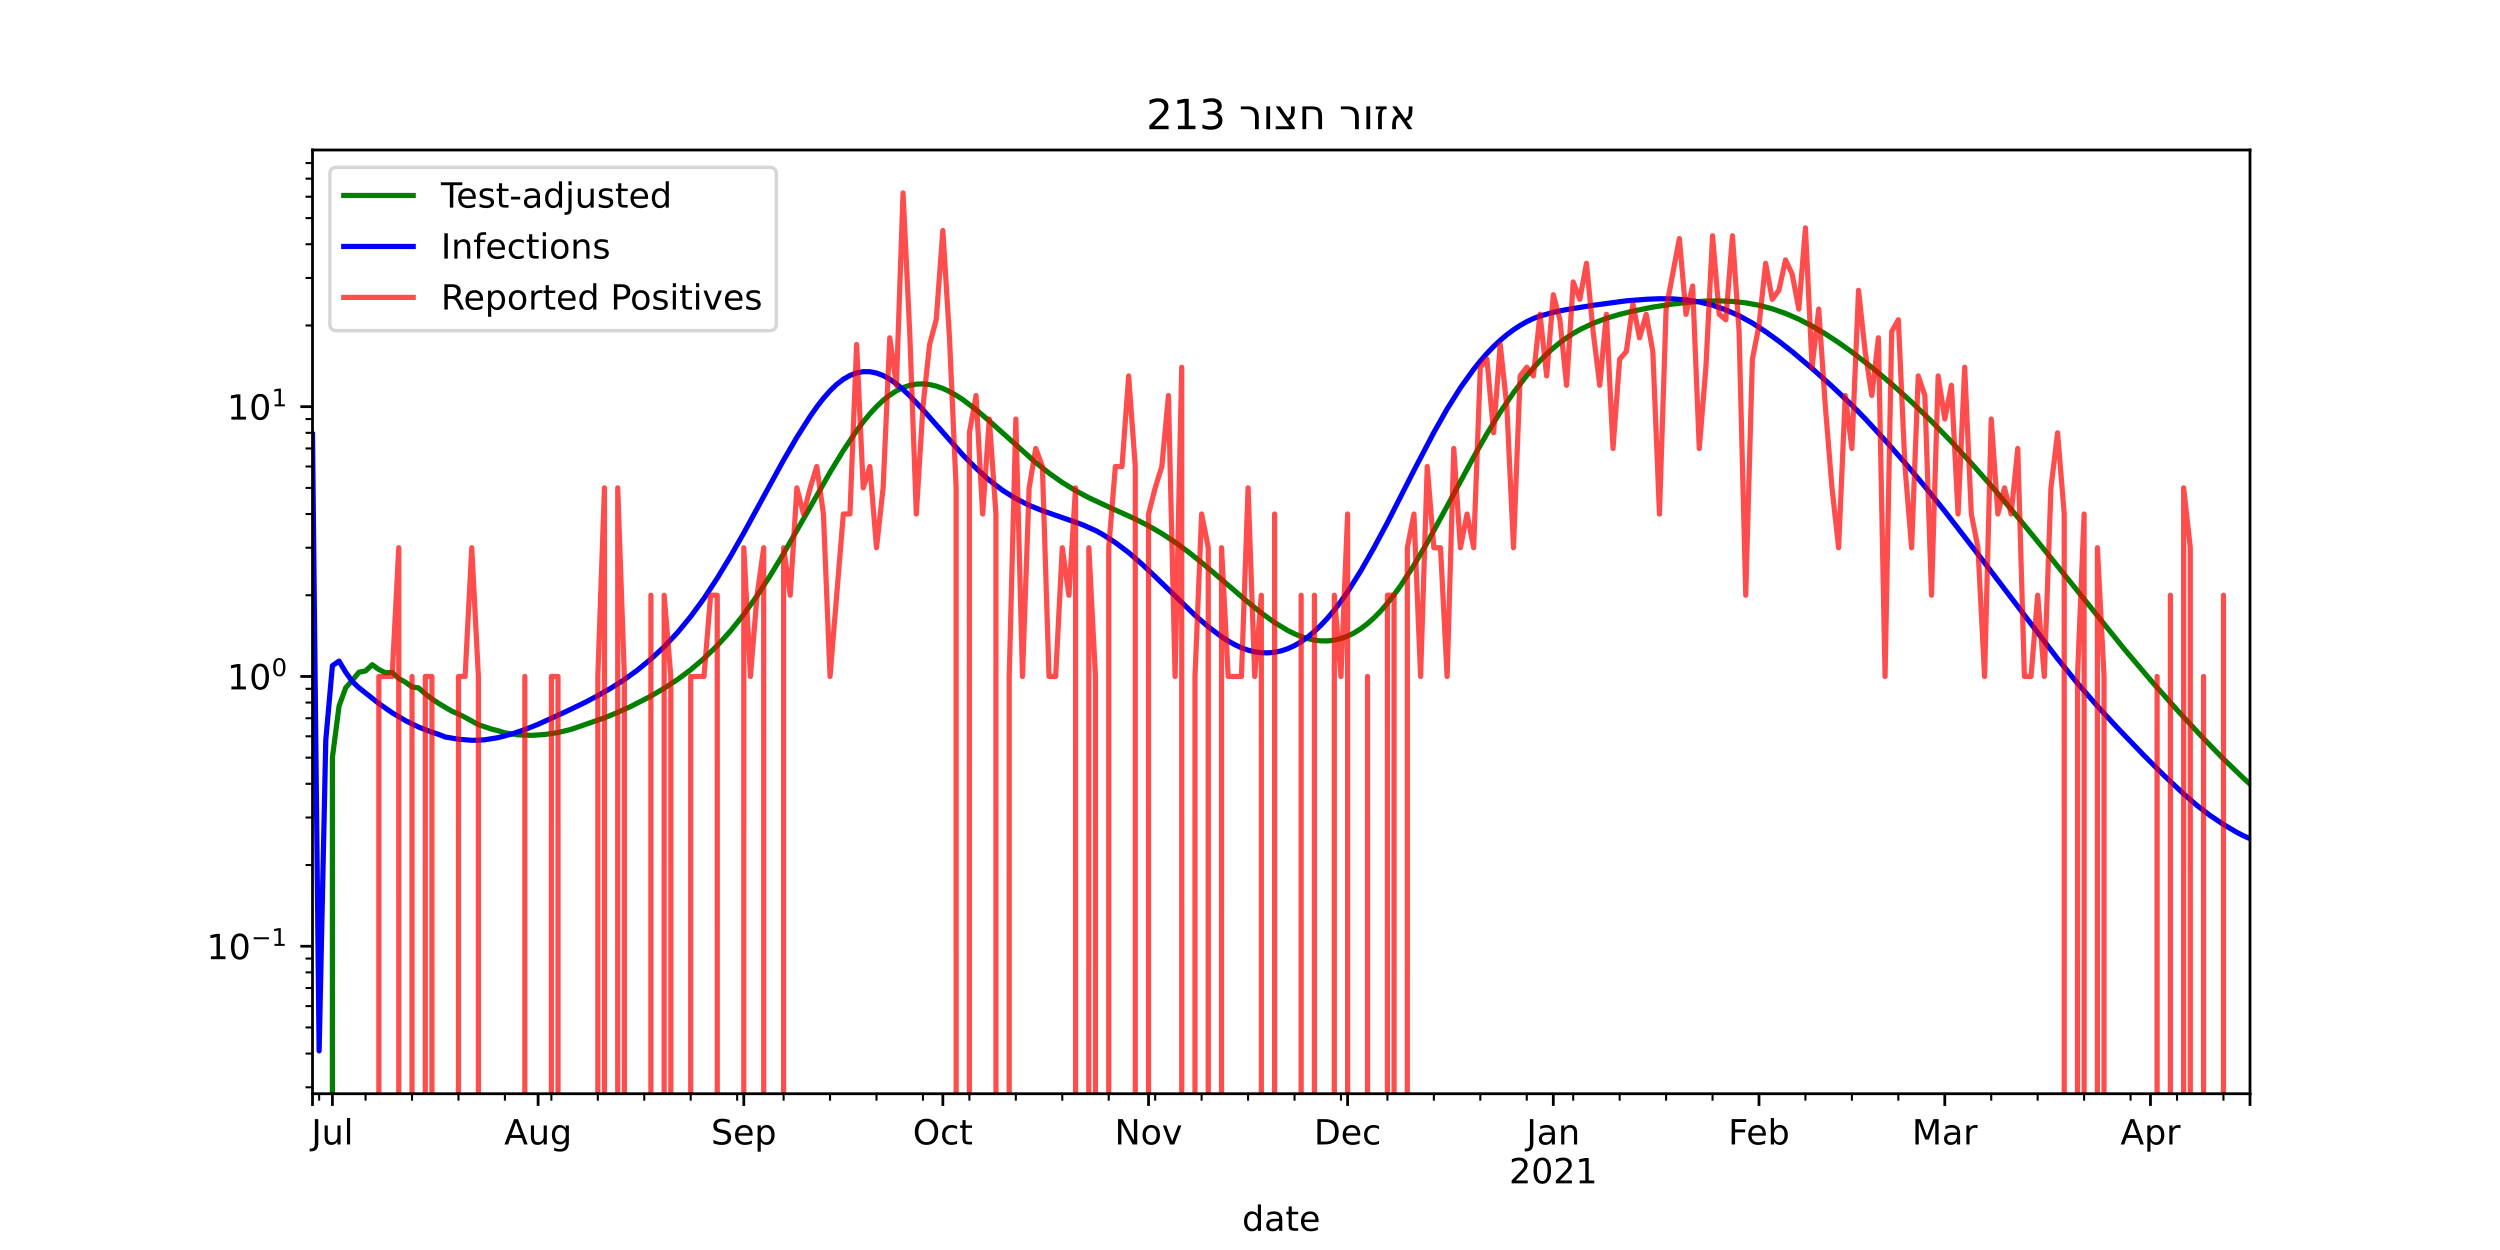 <?xml version="1.0" encoding="utf-8" standalone="no"?>
<!DOCTYPE svg PUBLIC "-//W3C//DTD SVG 1.1//EN"
  "http://www.w3.org/Graphics/SVG/1.1/DTD/svg11.dtd">
<!-- Created with matplotlib (https://matplotlib.org/) -->
<svg height="360pt" version="1.1" viewBox="0 0 720 360" width="720pt" xmlns="http://www.w3.org/2000/svg" xmlns:xlink="http://www.w3.org/1999/xlink">
 <defs>
  <style type="text/css">*{stroke-linecap:butt;stroke-linejoin:round;}</style>
 </defs>
 <g id="figure_1">
  <g id="patch_1">
   <path d="M 0 360 
L 720 360 
L 720 0 
L 0 0 
z
" style="fill:#ffffff;"/>
  </g>
  <g id="axes_1">
   <g id="patch_2">
    <path d="M 90 315 
L 648 315 
L 648 43.2 
L 90 43.2 
z
" style="fill:#ffffff;"/>
   </g>
   <g id="matplotlib.axis_1">
    <g id="xtick_1">
     <g id="line2d_1">
      <defs>
       <path d="M 0 0 
L 0 3.5 
" id="m24e25443e1" style="stroke:#000000;stroke-width:0.8;"/>
      </defs>
      <g>
       <use style="stroke:#000000;stroke-width:0.8;" x="90" xlink:href="#m24e25443e1" y="315"/>
      </g>
     </g>
    </g>
    <g id="xtick_2">
     <g id="line2d_2">
      <g>
       <use style="stroke:#000000;stroke-width:0.8;" x="95.733" xlink:href="#m24e25443e1" y="315"/>
      </g>
     </g>
     <g id="text_1">
      <!-- Jul -->
      <g transform="translate(89.7 329.598)scale(0.1 -0.1)">
       <defs>
        <path d="M 9.812 72.906 
L 19.672 72.906 
L 19.672 5.078 
Q 19.672 -8.109 14.672 -14.062 
Q 9.672 -20.016 -1.422 -20.016 
L -5.172 -20.016 
L -5.172 -11.719 
L -2.094 -11.719 
Q 4.438 -11.719 7.125 -8.047 
Q 9.812 -4.391 9.812 5.078 
z
" id="DejaVuSans-74"/>
        <path d="M 8.5 21.578 
L 8.5 54.688 
L 17.484 54.688 
L 17.484 21.922 
Q 17.484 14.156 20.5 10.266 
Q 23.531 6.391 29.594 6.391 
Q 36.859 6.391 41.078 11.031 
Q 45.312 15.672 45.312 23.688 
L 45.312 54.688 
L 54.297 54.688 
L 54.297 0 
L 45.312 0 
L 45.312 8.406 
Q 42.047 3.422 37.719 1 
Q 33.406 -1.422 27.688 -1.422 
Q 18.266 -1.422 13.375 4.438 
Q 8.5 10.297 8.5 21.578 
z
M 31.109 56 
z
" id="DejaVuSans-117"/>
        <path d="M 9.422 75.984 
L 18.406 75.984 
L 18.406 0 
L 9.422 0 
z
" id="DejaVuSans-108"/>
       </defs>
       <use xlink:href="#DejaVuSans-74"/>
       <use x="29.492" xlink:href="#DejaVuSans-117"/>
       <use x="92.871" xlink:href="#DejaVuSans-108"/>
      </g>
     </g>
    </g>
    <g id="xtick_3">
     <g id="line2d_3">
      <g>
       <use style="stroke:#000000;stroke-width:0.8;" x="154.973" xlink:href="#m24e25443e1" y="315"/>
      </g>
     </g>
     <g id="text_2">
      <!-- Aug -->
      <g transform="translate(145.209 329.598)scale(0.1 -0.1)">
       <defs>
        <path d="M 34.188 63.188 
L 20.797 26.906 
L 47.609 26.906 
z
M 28.609 72.906 
L 39.797 72.906 
L 67.578 0 
L 57.328 0 
L 50.688 18.703 
L 17.828 18.703 
L 11.188 0 
L 0.781 0 
z
" id="DejaVuSans-65"/>
        <path d="M 45.406 27.984 
Q 45.406 37.75 41.375 43.109 
Q 37.359 48.484 30.078 48.484 
Q 22.859 48.484 18.828 43.109 
Q 14.797 37.75 14.797 27.984 
Q 14.797 18.266 18.828 12.891 
Q 22.859 7.516 30.078 7.516 
Q 37.359 7.516 41.375 12.891 
Q 45.406 18.266 45.406 27.984 
z
M 54.391 6.781 
Q 54.391 -7.172 48.188 -13.984 
Q 42 -20.797 29.203 -20.797 
Q 24.469 -20.797 20.266 -20.094 
Q 16.062 -19.391 12.109 -17.922 
L 12.109 -9.188 
Q 16.062 -11.328 19.922 -12.344 
Q 23.781 -13.375 27.781 -13.375 
Q 36.625 -13.375 41.016 -8.766 
Q 45.406 -4.156 45.406 5.172 
L 45.406 9.625 
Q 42.625 4.781 38.281 2.391 
Q 33.938 0 27.875 0 
Q 17.828 0 11.672 7.656 
Q 5.516 15.328 5.516 27.984 
Q 5.516 40.672 11.672 48.328 
Q 17.828 56 27.875 56 
Q 33.938 56 38.281 53.609 
Q 42.625 51.219 45.406 46.391 
L 45.406 54.688 
L 54.391 54.688 
z
" id="DejaVuSans-103"/>
       </defs>
       <use xlink:href="#DejaVuSans-65"/>
       <use x="68.408" xlink:href="#DejaVuSans-117"/>
       <use x="131.787" xlink:href="#DejaVuSans-103"/>
      </g>
     </g>
    </g>
    <g id="xtick_4">
     <g id="line2d_4">
      <g>
       <use style="stroke:#000000;stroke-width:0.8;" x="214.212" xlink:href="#m24e25443e1" y="315"/>
      </g>
     </g>
     <g id="text_3">
      <!-- Sep -->
      <g transform="translate(204.787 329.598)scale(0.1 -0.1)">
       <defs>
        <path d="M 53.516 70.516 
L 53.516 60.891 
Q 47.906 63.578 42.922 64.891 
Q 37.938 66.219 33.297 66.219 
Q 25.25 66.219 20.875 63.094 
Q 16.5 59.969 16.5 54.203 
Q 16.5 49.359 19.406 46.891 
Q 22.312 44.438 30.422 42.922 
L 36.375 41.703 
Q 47.406 39.594 52.656 34.297 
Q 57.906 29 57.906 20.125 
Q 57.906 9.516 50.797 4.047 
Q 43.703 -1.422 29.984 -1.422 
Q 24.812 -1.422 18.969 -0.25 
Q 13.141 0.922 6.891 3.219 
L 6.891 13.375 
Q 12.891 10.016 18.656 8.297 
Q 24.422 6.594 29.984 6.594 
Q 38.422 6.594 43.016 9.906 
Q 47.609 13.234 47.609 19.391 
Q 47.609 24.75 44.312 27.781 
Q 41.016 30.812 33.5 32.328 
L 27.484 33.5 
Q 16.453 35.688 11.516 40.375 
Q 6.594 45.062 6.594 53.422 
Q 6.594 63.094 13.406 68.656 
Q 20.219 74.219 32.172 74.219 
Q 37.312 74.219 42.625 73.281 
Q 47.953 72.359 53.516 70.516 
z
" id="DejaVuSans-83"/>
        <path d="M 56.203 29.594 
L 56.203 25.203 
L 14.891 25.203 
Q 15.484 15.922 20.484 11.062 
Q 25.484 6.203 34.422 6.203 
Q 39.594 6.203 44.453 7.469 
Q 49.312 8.734 54.109 11.281 
L 54.109 2.781 
Q 49.266 0.734 44.188 -0.344 
Q 39.109 -1.422 33.891 -1.422 
Q 20.797 -1.422 13.156 6.188 
Q 5.516 13.812 5.516 26.812 
Q 5.516 40.234 12.766 48.109 
Q 20.016 56 32.328 56 
Q 43.359 56 49.781 48.891 
Q 56.203 41.797 56.203 29.594 
z
M 47.219 32.234 
Q 47.125 39.594 43.094 43.984 
Q 39.062 48.391 32.422 48.391 
Q 24.906 48.391 20.391 44.141 
Q 15.875 39.891 15.188 32.172 
z
" id="DejaVuSans-101"/>
        <path d="M 18.109 8.203 
L 18.109 -20.797 
L 9.078 -20.797 
L 9.078 54.688 
L 18.109 54.688 
L 18.109 46.391 
Q 20.953 51.266 25.266 53.625 
Q 29.594 56 35.594 56 
Q 45.562 56 51.781 48.094 
Q 58.016 40.188 58.016 27.297 
Q 58.016 14.406 51.781 6.484 
Q 45.562 -1.422 35.594 -1.422 
Q 29.594 -1.422 25.266 0.953 
Q 20.953 3.328 18.109 8.203 
z
M 48.688 27.297 
Q 48.688 37.203 44.609 42.844 
Q 40.531 48.484 33.406 48.484 
Q 26.266 48.484 22.188 42.844 
Q 18.109 37.203 18.109 27.297 
Q 18.109 17.391 22.188 11.75 
Q 26.266 6.109 33.406 6.109 
Q 40.531 6.109 44.609 11.75 
Q 48.688 17.391 48.688 27.297 
z
" id="DejaVuSans-112"/>
       </defs>
       <use xlink:href="#DejaVuSans-83"/>
       <use x="63.477" xlink:href="#DejaVuSans-101"/>
       <use x="125" xlink:href="#DejaVuSans-112"/>
      </g>
     </g>
    </g>
    <g id="xtick_5">
     <g id="line2d_5">
      <g>
       <use style="stroke:#000000;stroke-width:0.8;" x="271.541" xlink:href="#m24e25443e1" y="315"/>
      </g>
     </g>
     <g id="text_4">
      <!-- Oct -->
      <g transform="translate(262.896 329.598)scale(0.1 -0.1)">
       <defs>
        <path d="M 39.406 66.219 
Q 28.656 66.219 22.328 58.203 
Q 16.016 50.203 16.016 36.375 
Q 16.016 22.609 22.328 14.594 
Q 28.656 6.594 39.406 6.594 
Q 50.141 6.594 56.422 14.594 
Q 62.703 22.609 62.703 36.375 
Q 62.703 50.203 56.422 58.203 
Q 50.141 66.219 39.406 66.219 
z
M 39.406 74.219 
Q 54.734 74.219 63.906 63.938 
Q 73.094 53.656 73.094 36.375 
Q 73.094 19.141 63.906 8.859 
Q 54.734 -1.422 39.406 -1.422 
Q 24.031 -1.422 14.812 8.828 
Q 5.609 19.094 5.609 36.375 
Q 5.609 53.656 14.812 63.938 
Q 24.031 74.219 39.406 74.219 
z
" id="DejaVuSans-79"/>
        <path d="M 48.781 52.594 
L 48.781 44.188 
Q 44.969 46.297 41.141 47.344 
Q 37.312 48.391 33.406 48.391 
Q 24.656 48.391 19.812 42.844 
Q 14.984 37.312 14.984 27.297 
Q 14.984 17.281 19.812 11.734 
Q 24.656 6.203 33.406 6.203 
Q 37.312 6.203 41.141 7.25 
Q 44.969 8.297 48.781 10.406 
L 48.781 2.094 
Q 45.016 0.344 40.984 -0.531 
Q 36.969 -1.422 32.422 -1.422 
Q 20.062 -1.422 12.781 6.344 
Q 5.516 14.109 5.516 27.297 
Q 5.516 40.672 12.859 48.328 
Q 20.219 56 33.016 56 
Q 37.156 56 41.109 55.141 
Q 45.062 54.297 48.781 52.594 
z
" id="DejaVuSans-99"/>
        <path d="M 18.312 70.219 
L 18.312 54.688 
L 36.812 54.688 
L 36.812 47.703 
L 18.312 47.703 
L 18.312 18.016 
Q 18.312 11.328 20.141 9.422 
Q 21.969 7.516 27.594 7.516 
L 36.812 7.516 
L 36.812 0 
L 27.594 0 
Q 17.188 0 13.234 3.875 
Q 9.281 7.766 9.281 18.016 
L 9.281 47.703 
L 2.688 47.703 
L 2.688 54.688 
L 9.281 54.688 
L 9.281 70.219 
z
" id="DejaVuSans-116"/>
       </defs>
       <use xlink:href="#DejaVuSans-79"/>
       <use x="78.711" xlink:href="#DejaVuSans-99"/>
       <use x="133.691" xlink:href="#DejaVuSans-116"/>
      </g>
     </g>
    </g>
    <g id="xtick_6">
     <g id="line2d_6">
      <g>
       <use style="stroke:#000000;stroke-width:0.8;" x="330.781" xlink:href="#m24e25443e1" y="315"/>
      </g>
     </g>
     <g id="text_5">
      <!-- Nov -->
      <g transform="translate(321.021 329.598)scale(0.1 -0.1)">
       <defs>
        <path d="M 9.812 72.906 
L 23.094 72.906 
L 55.422 11.922 
L 55.422 72.906 
L 64.984 72.906 
L 64.984 0 
L 51.703 0 
L 19.391 60.984 
L 19.391 0 
L 9.812 0 
z
" id="DejaVuSans-78"/>
        <path d="M 30.609 48.391 
Q 23.391 48.391 19.188 42.75 
Q 14.984 37.109 14.984 27.297 
Q 14.984 17.484 19.156 11.844 
Q 23.344 6.203 30.609 6.203 
Q 37.797 6.203 41.984 11.859 
Q 46.188 17.531 46.188 27.297 
Q 46.188 37.016 41.984 42.703 
Q 37.797 48.391 30.609 48.391 
z
M 30.609 56 
Q 42.328 56 49.016 48.375 
Q 55.719 40.766 55.719 27.297 
Q 55.719 13.875 49.016 6.219 
Q 42.328 -1.422 30.609 -1.422 
Q 18.844 -1.422 12.172 6.219 
Q 5.516 13.875 5.516 27.297 
Q 5.516 40.766 12.172 48.375 
Q 18.844 56 30.609 56 
z
" id="DejaVuSans-111"/>
        <path d="M 2.984 54.688 
L 12.5 54.688 
L 29.594 8.797 
L 46.688 54.688 
L 56.203 54.688 
L 35.688 0 
L 23.484 0 
z
" id="DejaVuSans-118"/>
       </defs>
       <use xlink:href="#DejaVuSans-78"/>
       <use x="74.805" xlink:href="#DejaVuSans-111"/>
       <use x="135.986" xlink:href="#DejaVuSans-118"/>
      </g>
     </g>
    </g>
    <g id="xtick_7">
     <g id="line2d_7">
      <g>
       <use style="stroke:#000000;stroke-width:0.8;" x="388.11" xlink:href="#m24e25443e1" y="315"/>
      </g>
     </g>
     <g id="text_6">
      <!-- Dec -->
      <g transform="translate(378.434 329.598)scale(0.1 -0.1)">
       <defs>
        <path d="M 19.672 64.797 
L 19.672 8.109 
L 31.594 8.109 
Q 46.688 8.109 53.688 14.938 
Q 60.688 21.781 60.688 36.531 
Q 60.688 51.172 53.688 57.984 
Q 46.688 64.797 31.594 64.797 
z
M 9.812 72.906 
L 30.078 72.906 
Q 51.266 72.906 61.172 64.094 
Q 71.094 55.281 71.094 36.531 
Q 71.094 17.672 61.125 8.828 
Q 51.172 0 30.078 0 
L 9.812 0 
z
" id="DejaVuSans-68"/>
       </defs>
       <use xlink:href="#DejaVuSans-68"/>
       <use x="77.002" xlink:href="#DejaVuSans-101"/>
       <use x="138.525" xlink:href="#DejaVuSans-99"/>
      </g>
     </g>
    </g>
    <g id="xtick_8">
     <g id="line2d_8">
      <g>
       <use style="stroke:#000000;stroke-width:0.8;" x="447.349" xlink:href="#m24e25443e1" y="315"/>
      </g>
     </g>
     <g id="text_7">
      <!-- Jan -->
      <g transform="translate(439.642 329.598)scale(0.1 -0.1)">
       <defs>
        <path d="M 34.281 27.484 
Q 23.391 27.484 19.188 25 
Q 14.984 22.516 14.984 16.5 
Q 14.984 11.719 18.141 8.906 
Q 21.297 6.109 26.703 6.109 
Q 34.188 6.109 38.703 11.406 
Q 43.219 16.703 43.219 25.484 
L 43.219 27.484 
z
M 52.203 31.203 
L 52.203 0 
L 43.219 0 
L 43.219 8.297 
Q 40.141 3.328 35.547 0.953 
Q 30.953 -1.422 24.312 -1.422 
Q 15.922 -1.422 10.953 3.297 
Q 6 8.016 6 15.922 
Q 6 25.141 12.172 29.828 
Q 18.359 34.516 30.609 34.516 
L 43.219 34.516 
L 43.219 35.406 
Q 43.219 41.609 39.141 45 
Q 35.062 48.391 27.688 48.391 
Q 23 48.391 18.547 47.266 
Q 14.109 46.141 10.016 43.891 
L 10.016 52.203 
Q 14.938 54.109 19.578 55.047 
Q 24.219 56 28.609 56 
Q 40.484 56 46.344 49.844 
Q 52.203 43.703 52.203 31.203 
z
" id="DejaVuSans-97"/>
        <path d="M 54.891 33.016 
L 54.891 0 
L 45.906 0 
L 45.906 32.719 
Q 45.906 40.484 42.875 44.328 
Q 39.844 48.188 33.797 48.188 
Q 26.516 48.188 22.312 43.547 
Q 18.109 38.922 18.109 30.906 
L 18.109 0 
L 9.078 0 
L 9.078 54.688 
L 18.109 54.688 
L 18.109 46.188 
Q 21.344 51.125 25.703 53.562 
Q 30.078 56 35.797 56 
Q 45.219 56 50.047 50.172 
Q 54.891 44.344 54.891 33.016 
z
" id="DejaVuSans-110"/>
       </defs>
       <use xlink:href="#DejaVuSans-74"/>
       <use x="29.492" xlink:href="#DejaVuSans-97"/>
       <use x="90.771" xlink:href="#DejaVuSans-110"/>
      </g>
      <!-- 2021 -->
      <g transform="translate(434.624 340.796)scale(0.1 -0.1)">
       <defs>
        <path d="M 19.188 8.297 
L 53.609 8.297 
L 53.609 0 
L 7.328 0 
L 7.328 8.297 
Q 12.938 14.109 22.625 23.891 
Q 32.328 33.688 34.812 36.531 
Q 39.547 41.844 41.422 45.531 
Q 43.312 49.219 43.312 52.781 
Q 43.312 58.594 39.234 62.25 
Q 35.156 65.922 28.609 65.922 
Q 23.969 65.922 18.812 64.312 
Q 13.672 62.703 7.812 59.422 
L 7.812 69.391 
Q 13.766 71.781 18.938 73 
Q 24.125 74.219 28.422 74.219 
Q 39.75 74.219 46.484 68.547 
Q 53.219 62.891 53.219 53.422 
Q 53.219 48.922 51.531 44.891 
Q 49.859 40.875 45.406 35.406 
Q 44.188 33.984 37.641 27.219 
Q 31.109 20.453 19.188 8.297 
z
" id="DejaVuSans-50"/>
        <path d="M 31.781 66.406 
Q 24.172 66.406 20.328 58.906 
Q 16.5 51.422 16.5 36.375 
Q 16.5 21.391 20.328 13.891 
Q 24.172 6.391 31.781 6.391 
Q 39.453 6.391 43.281 13.891 
Q 47.125 21.391 47.125 36.375 
Q 47.125 51.422 43.281 58.906 
Q 39.453 66.406 31.781 66.406 
z
M 31.781 74.219 
Q 44.047 74.219 50.516 64.516 
Q 56.984 54.828 56.984 36.375 
Q 56.984 17.969 50.516 8.266 
Q 44.047 -1.422 31.781 -1.422 
Q 19.531 -1.422 13.062 8.266 
Q 6.594 17.969 6.594 36.375 
Q 6.594 54.828 13.062 64.516 
Q 19.531 74.219 31.781 74.219 
z
" id="DejaVuSans-48"/>
        <path d="M 12.406 8.297 
L 28.516 8.297 
L 28.516 63.922 
L 10.984 60.406 
L 10.984 69.391 
L 28.422 72.906 
L 38.281 72.906 
L 38.281 8.297 
L 54.391 8.297 
L 54.391 0 
L 12.406 0 
z
" id="DejaVuSans-49"/>
       </defs>
       <use xlink:href="#DejaVuSans-50"/>
       <use x="63.623" xlink:href="#DejaVuSans-48"/>
       <use x="127.246" xlink:href="#DejaVuSans-50"/>
       <use x="190.869" xlink:href="#DejaVuSans-49"/>
      </g>
     </g>
    </g>
    <g id="xtick_9">
     <g id="line2d_9">
      <g>
       <use style="stroke:#000000;stroke-width:0.8;" x="506.589" xlink:href="#m24e25443e1" y="315"/>
      </g>
     </g>
     <g id="text_8">
      <!-- Feb -->
      <g transform="translate(497.737 329.598)scale(0.1 -0.1)">
       <defs>
        <path d="M 9.812 72.906 
L 51.703 72.906 
L 51.703 64.594 
L 19.672 64.594 
L 19.672 43.109 
L 48.578 43.109 
L 48.578 34.812 
L 19.672 34.812 
L 19.672 0 
L 9.812 0 
z
" id="DejaVuSans-70"/>
        <path d="M 48.688 27.297 
Q 48.688 37.203 44.609 42.844 
Q 40.531 48.484 33.406 48.484 
Q 26.266 48.484 22.188 42.844 
Q 18.109 37.203 18.109 27.297 
Q 18.109 17.391 22.188 11.75 
Q 26.266 6.109 33.406 6.109 
Q 40.531 6.109 44.609 11.75 
Q 48.688 17.391 48.688 27.297 
z
M 18.109 46.391 
Q 20.953 51.266 25.266 53.625 
Q 29.594 56 35.594 56 
Q 45.562 56 51.781 48.094 
Q 58.016 40.188 58.016 27.297 
Q 58.016 14.406 51.781 6.484 
Q 45.562 -1.422 35.594 -1.422 
Q 29.594 -1.422 25.266 0.953 
Q 20.953 3.328 18.109 8.203 
L 18.109 0 
L 9.078 0 
L 9.078 75.984 
L 18.109 75.984 
z
" id="DejaVuSans-98"/>
       </defs>
       <use xlink:href="#DejaVuSans-70"/>
       <use x="52.02" xlink:href="#DejaVuSans-101"/>
       <use x="113.543" xlink:href="#DejaVuSans-98"/>
      </g>
     </g>
    </g>
    <g id="xtick_10">
     <g id="line2d_10">
      <g>
       <use style="stroke:#000000;stroke-width:0.8;" x="560.096" xlink:href="#m24e25443e1" y="315"/>
      </g>
     </g>
     <g id="text_9">
      <!-- Mar -->
      <g transform="translate(550.662 329.598)scale(0.1 -0.1)">
       <defs>
        <path d="M 9.812 72.906 
L 24.516 72.906 
L 43.109 23.297 
L 61.812 72.906 
L 76.516 72.906 
L 76.516 0 
L 66.891 0 
L 66.891 64.016 
L 48.094 14.016 
L 38.188 14.016 
L 19.391 64.016 
L 19.391 0 
L 9.812 0 
z
" id="DejaVuSans-77"/>
        <path d="M 41.109 46.297 
Q 39.594 47.172 37.812 47.578 
Q 36.031 48 33.891 48 
Q 26.266 48 22.188 43.047 
Q 18.109 38.094 18.109 28.812 
L 18.109 0 
L 9.078 0 
L 9.078 54.688 
L 18.109 54.688 
L 18.109 46.188 
Q 20.953 51.172 25.484 53.578 
Q 30.031 56 36.531 56 
Q 37.453 56 38.578 55.875 
Q 39.703 55.766 41.062 55.516 
z
" id="DejaVuSans-114"/>
       </defs>
       <use xlink:href="#DejaVuSans-77"/>
       <use x="86.279" xlink:href="#DejaVuSans-97"/>
       <use x="147.559" xlink:href="#DejaVuSans-114"/>
      </g>
     </g>
    </g>
    <g id="xtick_11">
     <g id="line2d_11">
      <g>
       <use style="stroke:#000000;stroke-width:0.8;" x="619.336" xlink:href="#m24e25443e1" y="315"/>
      </g>
     </g>
     <g id="text_10">
      <!-- Apr -->
      <g transform="translate(610.686 329.598)scale(0.1 -0.1)">
       <use xlink:href="#DejaVuSans-65"/>
       <use x="68.408" xlink:href="#DejaVuSans-112"/>
       <use x="131.885" xlink:href="#DejaVuSans-114"/>
      </g>
     </g>
    </g>
    <g id="xtick_12">
     <g id="line2d_12">
      <g>
       <use style="stroke:#000000;stroke-width:0.8;" x="648" xlink:href="#m24e25443e1" y="315"/>
      </g>
     </g>
    </g>
    <g id="xtick_13">
     <g id="line2d_13">
      <defs>
       <path d="M 0 0 
L 0 2 
" id="m8a5cd7808e" style="stroke:#000000;stroke-width:0.6;"/>
      </defs>
      <g>
       <use style="stroke:#000000;stroke-width:0.6;" x="91.911" xlink:href="#m8a5cd7808e" y="315"/>
      </g>
     </g>
    </g>
    <g id="xtick_14">
     <g id="line2d_14">
      <g>
       <use style="stroke:#000000;stroke-width:0.6;" x="105.288" xlink:href="#m8a5cd7808e" y="315"/>
      </g>
     </g>
    </g>
    <g id="xtick_15">
     <g id="line2d_15">
      <g>
       <use style="stroke:#000000;stroke-width:0.6;" x="118.664" xlink:href="#m8a5cd7808e" y="315"/>
      </g>
     </g>
    </g>
    <g id="xtick_16">
     <g id="line2d_16">
      <g>
       <use style="stroke:#000000;stroke-width:0.6;" x="132.041" xlink:href="#m8a5cd7808e" y="315"/>
      </g>
     </g>
    </g>
    <g id="xtick_17">
     <g id="line2d_17">
      <g>
       <use style="stroke:#000000;stroke-width:0.6;" x="145.418" xlink:href="#m8a5cd7808e" y="315"/>
      </g>
     </g>
    </g>
    <g id="xtick_18">
     <g id="line2d_18">
      <g>
       <use style="stroke:#000000;stroke-width:0.6;" x="158.795" xlink:href="#m8a5cd7808e" y="315"/>
      </g>
     </g>
    </g>
    <g id="xtick_19">
     <g id="line2d_19">
      <g>
       <use style="stroke:#000000;stroke-width:0.6;" x="172.171" xlink:href="#m8a5cd7808e" y="315"/>
      </g>
     </g>
    </g>
    <g id="xtick_20">
     <g id="line2d_20">
      <g>
       <use style="stroke:#000000;stroke-width:0.6;" x="185.548" xlink:href="#m8a5cd7808e" y="315"/>
      </g>
     </g>
    </g>
    <g id="xtick_21">
     <g id="line2d_21">
      <g>
       <use style="stroke:#000000;stroke-width:0.6;" x="198.925" xlink:href="#m8a5cd7808e" y="315"/>
      </g>
     </g>
    </g>
    <g id="xtick_22">
     <g id="line2d_22">
      <g>
       <use style="stroke:#000000;stroke-width:0.6;" x="212.301" xlink:href="#m8a5cd7808e" y="315"/>
      </g>
     </g>
    </g>
    <g id="xtick_23">
     <g id="line2d_23">
      <g>
       <use style="stroke:#000000;stroke-width:0.6;" x="225.678" xlink:href="#m8a5cd7808e" y="315"/>
      </g>
     </g>
    </g>
    <g id="xtick_24">
     <g id="line2d_24">
      <g>
       <use style="stroke:#000000;stroke-width:0.6;" x="239.055" xlink:href="#m8a5cd7808e" y="315"/>
      </g>
     </g>
    </g>
    <g id="xtick_25">
     <g id="line2d_25">
      <g>
       <use style="stroke:#000000;stroke-width:0.6;" x="252.432" xlink:href="#m8a5cd7808e" y="315"/>
      </g>
     </g>
    </g>
    <g id="xtick_26">
     <g id="line2d_26">
      <g>
       <use style="stroke:#000000;stroke-width:0.6;" x="265.808" xlink:href="#m8a5cd7808e" y="315"/>
      </g>
     </g>
    </g>
    <g id="xtick_27">
     <g id="line2d_27">
      <g>
       <use style="stroke:#000000;stroke-width:0.6;" x="279.185" xlink:href="#m8a5cd7808e" y="315"/>
      </g>
     </g>
    </g>
    <g id="xtick_28">
     <g id="line2d_28">
      <g>
       <use style="stroke:#000000;stroke-width:0.6;" x="292.562" xlink:href="#m8a5cd7808e" y="315"/>
      </g>
     </g>
    </g>
    <g id="xtick_29">
     <g id="line2d_29">
      <g>
       <use style="stroke:#000000;stroke-width:0.6;" x="305.938" xlink:href="#m8a5cd7808e" y="315"/>
      </g>
     </g>
    </g>
    <g id="xtick_30">
     <g id="line2d_30">
      <g>
       <use style="stroke:#000000;stroke-width:0.6;" x="319.315" xlink:href="#m8a5cd7808e" y="315"/>
      </g>
     </g>
    </g>
    <g id="xtick_31">
     <g id="line2d_31">
      <g>
       <use style="stroke:#000000;stroke-width:0.6;" x="332.692" xlink:href="#m8a5cd7808e" y="315"/>
      </g>
     </g>
    </g>
    <g id="xtick_32">
     <g id="line2d_32">
      <g>
       <use style="stroke:#000000;stroke-width:0.6;" x="346.068" xlink:href="#m8a5cd7808e" y="315"/>
      </g>
     </g>
    </g>
    <g id="xtick_33">
     <g id="line2d_33">
      <g>
       <use style="stroke:#000000;stroke-width:0.6;" x="359.445" xlink:href="#m8a5cd7808e" y="315"/>
      </g>
     </g>
    </g>
    <g id="xtick_34">
     <g id="line2d_34">
      <g>
       <use style="stroke:#000000;stroke-width:0.6;" x="372.822" xlink:href="#m8a5cd7808e" y="315"/>
      </g>
     </g>
    </g>
    <g id="xtick_35">
     <g id="line2d_35">
      <g>
       <use style="stroke:#000000;stroke-width:0.6;" x="386.199" xlink:href="#m8a5cd7808e" y="315"/>
      </g>
     </g>
    </g>
    <g id="xtick_36">
     <g id="line2d_36">
      <g>
       <use style="stroke:#000000;stroke-width:0.6;" x="399.575" xlink:href="#m8a5cd7808e" y="315"/>
      </g>
     </g>
    </g>
    <g id="xtick_37">
     <g id="line2d_37">
      <g>
       <use style="stroke:#000000;stroke-width:0.6;" x="412.952" xlink:href="#m8a5cd7808e" y="315"/>
      </g>
     </g>
    </g>
    <g id="xtick_38">
     <g id="line2d_38">
      <g>
       <use style="stroke:#000000;stroke-width:0.6;" x="426.329" xlink:href="#m8a5cd7808e" y="315"/>
      </g>
     </g>
    </g>
    <g id="xtick_39">
     <g id="line2d_39">
      <g>
       <use style="stroke:#000000;stroke-width:0.6;" x="439.705" xlink:href="#m8a5cd7808e" y="315"/>
      </g>
     </g>
    </g>
    <g id="xtick_40">
     <g id="line2d_40">
      <g>
       <use style="stroke:#000000;stroke-width:0.6;" x="453.082" xlink:href="#m8a5cd7808e" y="315"/>
      </g>
     </g>
    </g>
    <g id="xtick_41">
     <g id="line2d_41">
      <g>
       <use style="stroke:#000000;stroke-width:0.6;" x="466.459" xlink:href="#m8a5cd7808e" y="315"/>
      </g>
     </g>
    </g>
    <g id="xtick_42">
     <g id="line2d_42">
      <g>
       <use style="stroke:#000000;stroke-width:0.6;" x="479.836" xlink:href="#m8a5cd7808e" y="315"/>
      </g>
     </g>
    </g>
    <g id="xtick_43">
     <g id="line2d_43">
      <g>
       <use style="stroke:#000000;stroke-width:0.6;" x="493.212" xlink:href="#m8a5cd7808e" y="315"/>
      </g>
     </g>
    </g>
    <g id="xtick_44">
     <g id="line2d_44">
      <g>
       <use style="stroke:#000000;stroke-width:0.6;" x="519.966" xlink:href="#m8a5cd7808e" y="315"/>
      </g>
     </g>
    </g>
    <g id="xtick_45">
     <g id="line2d_45">
      <g>
       <use style="stroke:#000000;stroke-width:0.6;" x="533.342" xlink:href="#m8a5cd7808e" y="315"/>
      </g>
     </g>
    </g>
    <g id="xtick_46">
     <g id="line2d_46">
      <g>
       <use style="stroke:#000000;stroke-width:0.6;" x="546.719" xlink:href="#m8a5cd7808e" y="315"/>
      </g>
     </g>
    </g>
    <g id="xtick_47">
     <g id="line2d_47">
      <g>
       <use style="stroke:#000000;stroke-width:0.6;" x="573.473" xlink:href="#m8a5cd7808e" y="315"/>
      </g>
     </g>
    </g>
    <g id="xtick_48">
     <g id="line2d_48">
      <g>
       <use style="stroke:#000000;stroke-width:0.6;" x="586.849" xlink:href="#m8a5cd7808e" y="315"/>
      </g>
     </g>
    </g>
    <g id="xtick_49">
     <g id="line2d_49">
      <g>
       <use style="stroke:#000000;stroke-width:0.6;" x="600.226" xlink:href="#m8a5cd7808e" y="315"/>
      </g>
     </g>
    </g>
    <g id="xtick_50">
     <g id="line2d_50">
      <g>
       <use style="stroke:#000000;stroke-width:0.6;" x="613.603" xlink:href="#m8a5cd7808e" y="315"/>
      </g>
     </g>
    </g>
    <g id="xtick_51">
     <g id="line2d_51">
      <g>
       <use style="stroke:#000000;stroke-width:0.6;" x="626.979" xlink:href="#m8a5cd7808e" y="315"/>
      </g>
     </g>
    </g>
    <g id="xtick_52">
     <g id="line2d_52">
      <g>
       <use style="stroke:#000000;stroke-width:0.6;" x="640.356" xlink:href="#m8a5cd7808e" y="315"/>
      </g>
     </g>
    </g>
    <g id="text_11">
     <!-- date -->
     <g transform="translate(357.725 354.474)scale(0.1 -0.1)">
      <defs>
       <path d="M 45.406 46.391 
L 45.406 75.984 
L 54.391 75.984 
L 54.391 0 
L 45.406 0 
L 45.406 8.203 
Q 42.578 3.328 38.25 0.953 
Q 33.938 -1.422 27.875 -1.422 
Q 17.969 -1.422 11.734 6.484 
Q 5.516 14.406 5.516 27.297 
Q 5.516 40.188 11.734 48.094 
Q 17.969 56 27.875 56 
Q 33.938 56 38.25 53.625 
Q 42.578 51.266 45.406 46.391 
z
M 14.797 27.297 
Q 14.797 17.391 18.875 11.75 
Q 22.953 6.109 30.078 6.109 
Q 37.203 6.109 41.297 11.75 
Q 45.406 17.391 45.406 27.297 
Q 45.406 37.203 41.297 42.844 
Q 37.203 48.484 30.078 48.484 
Q 22.953 48.484 18.875 42.844 
Q 14.797 37.203 14.797 27.297 
z
" id="DejaVuSans-100"/>
      </defs>
      <use xlink:href="#DejaVuSans-100"/>
      <use x="63.477" xlink:href="#DejaVuSans-97"/>
      <use x="124.756" xlink:href="#DejaVuSans-116"/>
      <use x="163.965" xlink:href="#DejaVuSans-101"/>
     </g>
    </g>
   </g>
   <g id="matplotlib.axis_2">
    <g id="ytick_1">
     <g id="line2d_53">
      <defs>
       <path d="M 0 0 
L -3.5 0 
" id="m6280bdaab2" style="stroke:#000000;stroke-width:0.8;"/>
      </defs>
      <g>
       <use style="stroke:#000000;stroke-width:0.8;" x="90" xlink:href="#m6280bdaab2" y="272.513"/>
      </g>
     </g>
     <g id="text_12">
      <!-- $\mathdefault{10^{-1}}$ -->
      <g transform="translate(59.5 276.312)scale(0.1 -0.1)">
       <defs>
        <path d="M 10.594 35.5 
L 73.188 35.5 
L 73.188 27.203 
L 10.594 27.203 
z
" id="DejaVuSans-8722"/>
       </defs>
       <use transform="translate(0 0.684)" xlink:href="#DejaVuSans-49"/>
       <use transform="translate(63.623 0.684)" xlink:href="#DejaVuSans-48"/>
       <use transform="translate(128.203 38.966)scale(0.7)" xlink:href="#DejaVuSans-8722"/>
       <use transform="translate(186.855 38.966)scale(0.7)" xlink:href="#DejaVuSans-49"/>
      </g>
     </g>
    </g>
    <g id="ytick_2">
     <g id="line2d_54">
      <g>
       <use style="stroke:#000000;stroke-width:0.8;" x="90" xlink:href="#m6280bdaab2" y="194.817"/>
      </g>
     </g>
     <g id="text_13">
      <!-- $\mathdefault{10^{0}}$ -->
      <g transform="translate(65.4 198.616)scale(0.1 -0.1)">
       <use transform="translate(0 0.766)" xlink:href="#DejaVuSans-49"/>
       <use transform="translate(63.623 0.766)" xlink:href="#DejaVuSans-48"/>
       <use transform="translate(128.203 39.047)scale(0.7)" xlink:href="#DejaVuSans-48"/>
      </g>
     </g>
    </g>
    <g id="ytick_3">
     <g id="line2d_55">
      <g>
       <use style="stroke:#000000;stroke-width:0.8;" x="90" xlink:href="#m6280bdaab2" y="117.12"/>
      </g>
     </g>
     <g id="text_14">
      <!-- $\mathdefault{10^{1}}$ -->
      <g transform="translate(65.4 120.92)scale(0.1 -0.1)">
       <use transform="translate(0 0.684)" xlink:href="#DejaVuSans-49"/>
       <use transform="translate(63.623 0.684)" xlink:href="#DejaVuSans-48"/>
       <use transform="translate(128.203 38.966)scale(0.7)" xlink:href="#DejaVuSans-49"/>
      </g>
     </g>
    </g>
    <g id="ytick_4">
     <g id="line2d_56">
      <defs>
       <path d="M 0 0 
L -2 0 
" id="m9f7ab7a01c" style="stroke:#000000;stroke-width:0.6;"/>
      </defs>
      <g>
       <use style="stroke:#000000;stroke-width:0.6;" x="90" xlink:href="#m9f7ab7a01c" y="313.139"/>
      </g>
     </g>
    </g>
    <g id="ytick_5">
     <g id="line2d_57">
      <g>
       <use style="stroke:#000000;stroke-width:0.6;" x="90" xlink:href="#m9f7ab7a01c" y="303.432"/>
      </g>
     </g>
    </g>
    <g id="ytick_6">
     <g id="line2d_58">
      <g>
       <use style="stroke:#000000;stroke-width:0.6;" x="90" xlink:href="#m9f7ab7a01c" y="295.902"/>
      </g>
     </g>
    </g>
    <g id="ytick_7">
     <g id="line2d_59">
      <g>
       <use style="stroke:#000000;stroke-width:0.6;" x="90" xlink:href="#m9f7ab7a01c" y="289.75"/>
      </g>
     </g>
    </g>
    <g id="ytick_8">
     <g id="line2d_60">
      <g>
       <use style="stroke:#000000;stroke-width:0.6;" x="90" xlink:href="#m9f7ab7a01c" y="284.548"/>
      </g>
     </g>
    </g>
    <g id="ytick_9">
     <g id="line2d_61">
      <g>
       <use style="stroke:#000000;stroke-width:0.6;" x="90" xlink:href="#m9f7ab7a01c" y="280.043"/>
      </g>
     </g>
    </g>
    <g id="ytick_10">
     <g id="line2d_62">
      <g>
       <use style="stroke:#000000;stroke-width:0.6;" x="90" xlink:href="#m9f7ab7a01c" y="276.068"/>
      </g>
     </g>
    </g>
    <g id="ytick_11">
     <g id="line2d_63">
      <g>
       <use style="stroke:#000000;stroke-width:0.6;" x="90" xlink:href="#m9f7ab7a01c" y="249.124"/>
      </g>
     </g>
    </g>
    <g id="ytick_12">
     <g id="line2d_64">
      <g>
       <use style="stroke:#000000;stroke-width:0.6;" x="90" xlink:href="#m9f7ab7a01c" y="235.443"/>
      </g>
     </g>
    </g>
    <g id="ytick_13">
     <g id="line2d_65">
      <g>
       <use style="stroke:#000000;stroke-width:0.6;" x="90" xlink:href="#m9f7ab7a01c" y="225.735"/>
      </g>
     </g>
    </g>
    <g id="ytick_14">
     <g id="line2d_66">
      <g>
       <use style="stroke:#000000;stroke-width:0.6;" x="90" xlink:href="#m9f7ab7a01c" y="218.206"/>
      </g>
     </g>
    </g>
    <g id="ytick_15">
     <g id="line2d_67">
      <g>
       <use style="stroke:#000000;stroke-width:0.6;" x="90" xlink:href="#m9f7ab7a01c" y="212.054"/>
      </g>
     </g>
    </g>
    <g id="ytick_16">
     <g id="line2d_68">
      <g>
       <use style="stroke:#000000;stroke-width:0.6;" x="90" xlink:href="#m9f7ab7a01c" y="206.852"/>
      </g>
     </g>
    </g>
    <g id="ytick_17">
     <g id="line2d_69">
      <g>
       <use style="stroke:#000000;stroke-width:0.6;" x="90" xlink:href="#m9f7ab7a01c" y="202.346"/>
      </g>
     </g>
    </g>
    <g id="ytick_18">
     <g id="line2d_70">
      <g>
       <use style="stroke:#000000;stroke-width:0.6;" x="90" xlink:href="#m9f7ab7a01c" y="198.372"/>
      </g>
     </g>
    </g>
    <g id="ytick_19">
     <g id="line2d_71">
      <g>
       <use style="stroke:#000000;stroke-width:0.6;" x="90" xlink:href="#m9f7ab7a01c" y="171.428"/>
      </g>
     </g>
    </g>
    <g id="ytick_20">
     <g id="line2d_72">
      <g>
       <use style="stroke:#000000;stroke-width:0.6;" x="90" xlink:href="#m9f7ab7a01c" y="157.746"/>
      </g>
     </g>
    </g>
    <g id="ytick_21">
     <g id="line2d_73">
      <g>
       <use style="stroke:#000000;stroke-width:0.6;" x="90" xlink:href="#m9f7ab7a01c" y="148.039"/>
      </g>
     </g>
    </g>
    <g id="ytick_22">
     <g id="line2d_74">
      <g>
       <use style="stroke:#000000;stroke-width:0.6;" x="90" xlink:href="#m9f7ab7a01c" y="140.509"/>
      </g>
     </g>
    </g>
    <g id="ytick_23">
     <g id="line2d_75">
      <g>
       <use style="stroke:#000000;stroke-width:0.6;" x="90" xlink:href="#m9f7ab7a01c" y="134.357"/>
      </g>
     </g>
    </g>
    <g id="ytick_24">
     <g id="line2d_76">
      <g>
       <use style="stroke:#000000;stroke-width:0.6;" x="90" xlink:href="#m9f7ab7a01c" y="129.156"/>
      </g>
     </g>
    </g>
    <g id="ytick_25">
     <g id="line2d_77">
      <g>
       <use style="stroke:#000000;stroke-width:0.6;" x="90" xlink:href="#m9f7ab7a01c" y="124.65"/>
      </g>
     </g>
    </g>
    <g id="ytick_26">
     <g id="line2d_78">
      <g>
       <use style="stroke:#000000;stroke-width:0.6;" x="90" xlink:href="#m9f7ab7a01c" y="120.676"/>
      </g>
     </g>
    </g>
    <g id="ytick_27">
     <g id="line2d_79">
      <g>
       <use style="stroke:#000000;stroke-width:0.6;" x="90" xlink:href="#m9f7ab7a01c" y="93.732"/>
      </g>
     </g>
    </g>
    <g id="ytick_28">
     <g id="line2d_80">
      <g>
       <use style="stroke:#000000;stroke-width:0.6;" x="90" xlink:href="#m9f7ab7a01c" y="80.05"/>
      </g>
     </g>
    </g>
    <g id="ytick_29">
     <g id="line2d_81">
      <g>
       <use style="stroke:#000000;stroke-width:0.6;" x="90" xlink:href="#m9f7ab7a01c" y="70.343"/>
      </g>
     </g>
    </g>
    <g id="ytick_30">
     <g id="line2d_82">
      <g>
       <use style="stroke:#000000;stroke-width:0.6;" x="90" xlink:href="#m9f7ab7a01c" y="62.813"/>
      </g>
     </g>
    </g>
    <g id="ytick_31">
     <g id="line2d_83">
      <g>
       <use style="stroke:#000000;stroke-width:0.6;" x="90" xlink:href="#m9f7ab7a01c" y="56.661"/>
      </g>
     </g>
    </g>
    <g id="ytick_32">
     <g id="line2d_84">
      <g>
       <use style="stroke:#000000;stroke-width:0.6;" x="90" xlink:href="#m9f7ab7a01c" y="51.459"/>
      </g>
     </g>
    </g>
    <g id="ytick_33">
     <g id="line2d_85">
      <g>
       <use style="stroke:#000000;stroke-width:0.6;" x="90" xlink:href="#m9f7ab7a01c" y="46.954"/>
      </g>
     </g>
    </g>
   </g>
   <g id="line2d_86">
    <path clip-path="url(#p54fa582c1f)" d="M 95.729 361 
L 95.733 218.141 
L 97.644 203.367 
L 99.555 198.085 
L 101.466 195.934 
L 103.377 193.6 
L 105.288 193.218 
L 107.199 191.44 
L 109.11 192.824 
L 111.021 193.757 
L 112.932 193.675 
L 114.842 195.396 
L 116.753 196.471 
L 118.664 197.823 
L 120.575 198.141 
L 122.486 199.851 
L 124.397 201.302 
L 126.308 202.562 
L 130.13 204.838 
L 132.041 205.624 
L 133.952 206.607 
L 137.774 208.706 
L 141.596 209.984 
L 143.507 210.459 
L 145.418 211.065 
L 149.24 211.643 
L 153.062 211.782 
L 156.884 211.54 
L 160.705 210.974 
L 164.527 210.048 
L 174.082 206.731 
L 177.904 205.164 
L 181.726 203.428 
L 187.459 200.474 
L 191.281 198.212 
L 195.103 195.721 
L 198.925 192.886 
L 202.747 189.628 
L 206.568 185.93 
L 210.39 181.717 
L 214.212 176.926 
L 218.034 171.579 
L 221.856 165.714 
L 225.678 159.414 
L 231.411 149.416 
L 239.055 136.032 
L 242.877 129.759 
L 246.699 124.061 
L 248.61 121.505 
L 250.521 119.18 
L 252.432 117.109 
L 254.342 115.307 
L 256.253 113.787 
L 258.164 112.558 
L 260.075 111.622 
L 261.986 110.98 
L 263.897 110.627 
L 265.808 110.555 
L 267.719 110.75 
L 269.63 111.196 
L 271.541 111.873 
L 273.452 112.761 
L 275.363 113.838 
L 277.274 115.082 
L 281.096 117.973 
L 284.918 121.24 
L 298.295 133.223 
L 302.116 136.252 
L 305.938 138.953 
L 309.76 141.304 
L 313.582 143.344 
L 319.315 146.015 
L 326.959 149.477 
L 330.781 151.436 
L 334.603 153.653 
L 338.425 156.165 
L 342.247 158.965 
L 346.068 162.009 
L 351.801 166.882 
L 359.445 173.457 
L 363.267 176.527 
L 367.089 179.285 
L 370.911 181.596 
L 372.822 182.542 
L 374.733 183.327 
L 376.644 183.937 
L 378.555 184.358 
L 380.466 184.577 
L 382.377 184.58 
L 384.288 184.357 
L 386.199 183.899 
L 388.11 183.199 
L 390.021 182.252 
L 391.932 181.055 
L 393.842 179.605 
L 395.753 177.9 
L 397.664 175.942 
L 399.575 173.74 
L 401.486 171.304 
L 403.397 168.653 
L 407.219 162.777 
L 411.041 156.275 
L 416.774 145.781 
L 424.418 131.598 
L 428.24 124.907 
L 432.062 118.709 
L 435.884 113.101 
L 439.705 108.141 
L 443.527 103.854 
L 445.438 101.962 
L 447.349 100.236 
L 449.26 98.676 
L 451.171 97.278 
L 453.082 96.035 
L 454.993 94.933 
L 458.815 93.103 
L 462.637 91.671 
L 466.459 90.53 
L 470.281 89.593 
L 476.014 88.447 
L 481.747 87.565 
L 487.479 86.947 
L 491.301 86.712 
L 495.123 86.652 
L 498.945 86.808 
L 502.767 87.22 
L 506.589 87.92 
L 510.411 88.93 
L 514.233 90.268 
L 518.055 91.932 
L 521.877 93.903 
L 525.699 96.157 
L 529.521 98.66 
L 533.342 101.379 
L 539.075 105.798 
L 544.808 110.599 
L 550.541 115.789 
L 556.274 121.343 
L 562.007 127.226 
L 567.74 133.422 
L 573.473 139.911 
L 581.116 148.936 
L 590.671 160.672 
L 611.692 186.809 
L 619.336 195.826 
L 626.979 204.447 
L 634.623 212.693 
L 640.356 218.581 
L 646.089 224.089 
L 648 225.815 
L 648 225.815 
" style="fill:none;stroke:#008000;stroke-linecap:square;stroke-width:1.5;"/>
   </g>
   <g id="line2d_87">
    <path clip-path="url(#p54fa582c1f)" d="M 90 125.095 
L 91.911 302.645 
L 93.822 213.181 
L 95.733 191.717 
L 97.644 190.404 
L 99.555 193.595 
L 101.466 196.265 
L 103.377 198.079 
L 109.11 202.611 
L 112.932 205.271 
L 116.753 207.532 
L 120.575 209.407 
L 124.397 210.893 
L 126.308 211.503 
L 128.219 212.25 
L 132.041 212.892 
L 135.863 213.203 
L 137.774 213.186 
L 139.685 213.047 
L 143.507 212.428 
L 147.329 211.407 
L 151.151 210.117 
L 154.973 208.598 
L 162.616 205.11 
L 168.349 202.362 
L 172.171 200.344 
L 175.993 198.155 
L 179.815 195.721 
L 183.637 192.942 
L 187.459 189.817 
L 191.281 186.265 
L 195.103 182.196 
L 198.925 177.559 
L 202.747 172.341 
L 206.568 166.516 
L 210.39 160.201 
L 214.212 153.493 
L 219.945 142.969 
L 225.678 132.489 
L 229.5 125.928 
L 233.322 119.906 
L 235.233 117.184 
L 237.144 114.716 
L 239.055 112.539 
L 240.966 110.699 
L 242.877 109.227 
L 244.788 108.127 
L 246.699 107.398 
L 248.61 107.04 
L 250.521 107.054 
L 252.432 107.432 
L 254.342 108.156 
L 256.253 109.211 
L 258.164 110.562 
L 260.075 112.163 
L 261.986 113.969 
L 265.808 118.002 
L 277.274 131.004 
L 281.096 134.854 
L 284.918 138.298 
L 288.74 141.209 
L 292.562 143.605 
L 296.384 145.536 
L 300.205 147.071 
L 311.671 151.079 
L 315.493 152.784 
L 317.404 153.82 
L 321.226 156.262 
L 325.048 159.143 
L 328.87 162.45 
L 332.692 166.065 
L 344.158 177.2 
L 347.979 180.509 
L 351.801 183.376 
L 353.712 184.602 
L 355.623 185.668 
L 357.534 186.555 
L 359.445 187.243 
L 361.356 187.728 
L 363.267 187.994 
L 365.178 188.03 
L 367.089 187.847 
L 369 187.446 
L 370.911 186.81 
L 372.822 185.934 
L 374.733 184.818 
L 376.644 183.453 
L 378.555 181.849 
L 380.466 180.017 
L 382.377 177.966 
L 384.288 175.688 
L 386.199 173.183 
L 388.11 170.459 
L 391.932 164.374 
L 395.753 157.657 
L 399.575 150.508 
L 407.219 135.481 
L 412.952 124.528 
L 416.774 117.771 
L 420.596 111.684 
L 424.418 106.365 
L 426.329 103.974 
L 428.24 101.793 
L 430.151 99.806 
L 432.062 98.008 
L 433.973 96.402 
L 435.884 94.979 
L 437.795 93.723 
L 439.705 92.638 
L 441.616 91.733 
L 443.527 91.009 
L 447.349 89.939 
L 451.171 89.153 
L 458.815 87.924 
L 468.37 86.638 
L 474.103 86.191 
L 477.925 86.034 
L 481.747 86.084 
L 485.568 86.368 
L 489.39 86.957 
L 493.212 87.899 
L 497.034 89.238 
L 500.856 90.941 
L 504.678 93.037 
L 508.5 95.522 
L 512.322 98.272 
L 516.144 101.27 
L 521.877 106.119 
L 527.61 111.241 
L 533.342 116.674 
L 537.164 120.576 
L 542.897 126.801 
L 548.63 133.309 
L 554.363 140.105 
L 560.096 147.228 
L 571.562 162.086 
L 592.582 189.715 
L 598.315 196.782 
L 604.048 203.358 
L 609.781 209.573 
L 617.425 217.534 
L 623.158 223.269 
L 628.89 228.639 
L 632.712 231.959 
L 636.534 234.882 
L 640.356 237.444 
L 644.178 239.696 
L 646.089 240.689 
L 648 241.546 
L 648 241.546 
" style="fill:none;stroke:#0000ff;stroke-linecap:square;stroke-width:1.5;"/>
   </g>
   <g id="line2d_88">
    <path clip-path="url(#p54fa582c1f)" d="M 109.106 361 
L 109.11 194.817 
L 112.932 194.817 
L 114.842 157.746 
L 114.847 361 
M 118.66 361 
L 118.664 194.817 
L 118.668 361 
M 122.482 361 
L 122.486 194.817 
L 124.397 194.817 
L 124.401 361 
M 132.037 361 
L 132.041 194.817 
L 133.952 194.817 
L 135.863 157.746 
L 137.774 194.817 
L 137.778 361 
M 151.147 361 
L 151.151 194.817 
L 151.155 361 
M 158.79 361 
L 158.795 194.817 
L 160.705 194.817 
L 160.71 361 
M 172.167 361 
L 172.171 194.817 
L 174.082 140.509 
L 174.088 361 
M 177.899 361 
L 177.904 140.509 
L 179.815 194.817 
L 179.819 361 
M 187.454 361 
L 187.459 171.428 
L 187.464 361 
M 191.276 361 
L 191.281 171.428 
L 193.192 194.817 
L 193.196 361 
M 198.921 361 
L 198.925 194.817 
L 202.747 194.817 
L 204.658 171.428 
L 206.568 171.428 
L 206.573 361 
M 214.207 361 
L 214.212 157.746 
L 216.123 194.817 
L 218.034 171.428 
L 219.945 157.746 
L 219.95 361 
M 225.673 361 
L 225.678 157.746 
L 227.589 171.428 
L 229.5 140.509 
L 231.411 148.039 
L 233.322 140.509 
L 235.233 134.357 
L 237.144 148.039 
L 239.055 194.817 
L 242.877 148.039 
L 244.788 148.039 
L 246.699 99.215 
L 248.61 140.509 
L 250.521 134.357 
L 252.432 157.746 
L 254.342 140.509 
L 256.253 97.287 
L 258.164 110.968 
L 260.075 55.555 
L 261.986 95.462 
L 263.897 148.039 
L 265.808 117.12 
L 267.719 99.215 
L 269.63 92.085 
L 271.541 66.368 
L 273.452 97.287 
L 275.363 140.509 
L 275.368 361 
M 279.179 361 
L 279.185 124.65 
L 281.096 113.904 
L 283.007 148.039 
L 284.918 120.676 
L 286.829 148.039 
L 286.834 361 
M 290.647 361 
L 290.651 194.817 
L 292.562 120.676 
L 294.473 194.817 
L 296.384 140.509 
L 298.295 129.156 
L 300.205 134.357 
L 302.116 194.817 
L 304.027 194.817 
L 305.938 157.746 
L 307.849 171.428 
L 309.76 140.509 
L 309.766 361 
M 313.577 361 
L 313.582 157.746 
L 315.493 194.817 
L 315.497 361 
M 319.31 361 
L 319.315 157.746 
L 321.226 134.357 
L 323.137 134.357 
L 325.048 108.267 
L 326.959 134.357 
L 326.964 361 
M 330.776 361 
L 330.781 148.039 
L 332.692 140.509 
L 334.603 134.357 
L 336.514 113.904 
L 338.425 194.817 
L 340.336 105.767 
L 340.342 361 
M 344.153 361 
L 344.158 194.817 
L 346.068 148.039 
L 347.979 157.746 
L 347.984 361 
M 351.796 361 
L 351.801 157.746 
L 353.712 194.817 
L 357.534 194.817 
L 359.445 140.509 
L 361.356 194.817 
L 363.267 171.428 
L 363.272 361 
M 367.084 361 
L 367.089 148.039 
L 367.094 361 
M 374.728 361 
L 374.733 171.428 
L 374.738 361 
M 378.55 361 
L 378.555 171.428 
L 378.559 361 
M 384.283 361 
L 384.288 171.428 
L 386.199 194.817 
L 388.11 148.039 
L 388.115 361 
M 393.838 361 
L 393.842 194.817 
L 393.847 361 
M 399.571 361 
L 399.575 171.428 
L 401.486 171.428 
L 401.491 361 
M 405.303 361 
L 405.308 157.746 
L 407.219 148.039 
L 409.13 194.817 
L 411.041 134.357 
L 412.952 157.746 
L 414.863 157.746 
L 416.774 194.817 
L 418.685 129.156 
L 420.596 157.746 
L 422.507 148.039 
L 424.418 157.746 
L 426.329 105.767 
L 428.24 103.439 
L 430.151 124.65 
L 432.062 99.215 
L 433.973 117.12 
L 435.884 157.746 
L 437.795 108.267 
L 439.705 105.767 
L 441.616 108.267 
L 443.527 90.515 
L 445.438 108.267 
L 447.349 84.879 
L 449.26 92.085 
L 451.171 110.968 
L 453.082 81.194 
L 454.993 86.202 
L 456.904 75.827 
L 458.815 95.462 
L 460.726 110.968 
L 462.637 90.515 
L 464.548 129.156 
L 466.459 103.439 
L 468.37 101.261 
L 470.281 87.579 
L 472.192 97.287 
L 474.103 90.515 
L 476.014 101.261 
L 477.925 148.039 
L 479.836 89.016 
L 483.658 68.696 
L 485.568 90.515 
L 487.479 82.378 
L 489.39 129.156 
L 491.301 105.767 
L 493.212 67.902 
L 495.123 90.515 
L 497.034 92.085 
L 498.945 67.902 
L 500.856 95.462 
L 502.767 171.428 
L 504.678 103.439 
L 506.589 93.732 
L 508.5 75.827 
L 510.411 86.202 
L 512.322 83.605 
L 514.233 74.848 
L 516.144 78.943 
L 518.055 89.016 
L 519.966 65.627 
L 521.877 105.767 
L 523.788 89.016 
L 525.699 117.12 
L 527.61 140.509 
L 529.521 157.746 
L 531.432 113.904 
L 533.342 129.156 
L 535.253 83.605 
L 537.164 101.261 
L 539.075 113.904 
L 540.986 97.287 
L 542.897 194.817 
L 544.808 95.462 
L 546.719 92.085 
L 548.63 134.357 
L 550.541 157.746 
L 552.452 108.267 
L 554.363 113.904 
L 556.274 171.428 
L 558.185 108.267 
L 560.096 120.676 
L 562.007 110.968 
L 563.918 148.039 
L 565.829 105.767 
L 567.74 148.039 
L 569.651 157.746 
L 571.562 194.817 
L 573.473 120.676 
L 575.384 148.039 
L 577.295 140.509 
L 579.205 148.039 
L 581.116 129.156 
L 583.027 194.817 
L 584.938 194.817 
L 586.849 171.428 
L 588.76 194.817 
L 590.671 140.509 
L 592.582 124.65 
L 594.493 148.039 
L 594.498 361 
M 598.311 361 
L 598.315 194.817 
L 600.226 148.039 
L 600.231 361 
M 604.043 361 
L 604.048 157.746 
L 605.959 194.817 
L 605.963 361 
M 621.242 361 
L 621.247 194.817 
L 621.251 361 
M 625.064 361 
L 625.068 171.428 
L 625.073 361 
M 628.885 361 
L 628.89 140.509 
L 630.801 157.746 
L 630.806 361 
M 634.619 361 
L 634.623 194.817 
L 634.627 361 
M 640.352 361 
L 640.356 171.428 
L 640.361 361 
" style="fill:none;stroke:#ff0000;stroke-linecap:square;stroke-opacity:0.7;stroke-width:1.5;"/>
   </g>
   <g id="patch_3">
    <path d="M 90 315 
L 90 43.2 
" style="fill:none;stroke:#000000;stroke-linecap:square;stroke-linejoin:miter;stroke-width:0.8;"/>
   </g>
   <g id="patch_4">
    <path d="M 648 315 
L 648 43.2 
" style="fill:none;stroke:#000000;stroke-linecap:square;stroke-linejoin:miter;stroke-width:0.8;"/>
   </g>
   <g id="patch_5">
    <path d="M 90 315 
L 648 315 
" style="fill:none;stroke:#000000;stroke-linecap:square;stroke-linejoin:miter;stroke-width:0.8;"/>
   </g>
   <g id="patch_6">
    <path d="M 90 43.2 
L 648 43.2 
" style="fill:none;stroke:#000000;stroke-linecap:square;stroke-linejoin:miter;stroke-width:0.8;"/>
   </g>
   <g id="text_15">
    <!-- 213 רוצח רוזא -->
    <g transform="translate(330.122 37.2)scale(0.12 -0.12)">
     <defs>
      <path d="M 40.578 39.312 
Q 47.656 37.797 51.625 33 
Q 55.609 28.219 55.609 21.188 
Q 55.609 10.406 48.188 4.484 
Q 40.766 -1.422 27.094 -1.422 
Q 22.516 -1.422 17.656 -0.516 
Q 12.797 0.391 7.625 2.203 
L 7.625 11.719 
Q 11.719 9.328 16.594 8.109 
Q 21.484 6.891 26.812 6.891 
Q 36.078 6.891 40.938 10.547 
Q 45.797 14.203 45.797 21.188 
Q 45.797 27.641 41.281 31.266 
Q 36.766 34.906 28.719 34.906 
L 20.219 34.906 
L 20.219 43.016 
L 29.109 43.016 
Q 36.375 43.016 40.234 45.922 
Q 44.094 48.828 44.094 54.297 
Q 44.094 59.906 40.109 62.906 
Q 36.141 65.922 28.719 65.922 
Q 24.656 65.922 20.016 65.031 
Q 15.375 64.156 9.812 62.312 
L 9.812 71.094 
Q 15.438 72.656 20.344 73.438 
Q 25.25 74.219 29.594 74.219 
Q 40.828 74.219 47.359 69.109 
Q 53.906 64.016 53.906 55.328 
Q 53.906 49.266 50.438 45.094 
Q 46.969 40.922 40.578 39.312 
z
" id="DejaVuSans-51"/>
      <path id="DejaVuSans-32"/>
      <path d="M 47.359 27.828 
L 47.359 0 
L 38.281 0 
L 38.281 27.828 
Q 38.281 31.391 37.766 34.266 
Q 37.25 37.156 36 39.719 
Q 34.766 42.281 32.812 43.984 
Q 30.859 45.703 27.781 46.703 
Q 24.703 47.703 20.703 47.703 
L 4.297 47.703 
L 4.297 54.688 
L 20.656 54.688 
Q 26.812 54.688 31.469 53.391 
Q 36.141 52.094 39.109 49.828 
Q 42.094 47.562 43.969 44.109 
Q 45.844 40.672 46.594 36.734 
Q 47.359 32.812 47.359 27.828 
z
" id="DejaVuSans-1512"/>
      <path d="M 18.172 54.688 
L 18.172 0 
L 9.078 0 
L 9.078 54.688 
z
" id="DejaVuSans-1493"/>
      <path d="M 36.922 6.938 
L 4.297 54.688 
L 14.938 54.688 
L 33.844 27 
Q 34.031 27.156 34.375 27.391 
Q 35.547 28.219 36.172 28.75 
Q 36.812 29.297 37.891 30.562 
Q 38.969 31.844 39.547 33.172 
Q 40.141 34.516 40.594 36.719 
Q 41.062 38.922 41.062 41.609 
L 41.062 54.688 
L 50.047 54.688 
L 50.047 45.656 
Q 50.047 42.047 49.609 38.984 
Q 49.172 35.938 48.531 33.781 
Q 47.906 31.641 46.781 29.75 
Q 45.656 27.875 44.719 26.75 
Q 43.797 25.641 42.312 24.484 
Q 40.828 23.344 39.938 22.828 
Q 39.062 22.312 37.594 21.531 
L 50.25 3.469 
L 50.25 0 
L 4.297 0 
L 4.297 6.938 
z
" id="DejaVuSans-1510"/>
      <path d="M 56.25 29.594 
L 56.25 0 
L 47.172 0 
L 47.172 30.906 
Q 47.172 40.578 44 44.141 
Q 40.828 47.703 31.844 47.703 
L 18.109 47.703 
L 18.109 0 
L 9.078 0 
L 9.078 54.688 
L 31.734 54.688 
Q 45.219 54.688 50.734 48.828 
Q 56.25 42.969 56.25 29.594 
z
" id="DejaVuSans-1495"/>
      <path d="M 30.328 54.688 
L 30.328 47.703 
L 26.422 47.703 
Q 22.172 47.703 20.578 43.922 
Q 19 40.141 19 30.906 
L 19 0 
L 9.906 0 
L 9.906 30.906 
Q 9.906 37.109 11.781 41.453 
Q 13.672 45.797 16.406 47.703 
L 4.297 47.703 
L 4.297 54.688 
z
" id="DejaVuSans-1494"/>
      <path d="M 43.75 20.062 
L 57.672 0 
L 47.078 0 
L 26.766 29.297 
Q 25.391 28.609 24.531 28.094 
Q 23.688 27.594 22.312 26.297 
Q 20.953 25 20.141 23.406 
Q 19.344 21.828 18.703 19.141 
Q 18.062 16.453 18.062 13.094 
L 18.062 0 
L 9.078 0 
L 9.078 9.031 
Q 9.078 12.984 9.562 16.359 
Q 10.062 19.734 10.812 22.078 
Q 11.578 24.422 12.797 26.391 
Q 14.016 28.375 15.109 29.594 
Q 16.219 30.812 17.797 31.875 
Q 19.391 32.953 20.453 33.469 
Q 21.531 33.984 23.047 34.625 
L 9.188 54.688 
L 19.781 54.688 
L 40.094 25.391 
Q 41.406 26.031 42.25 26.531 
Q 43.109 27.047 44.469 28.359 
Q 45.844 29.688 46.672 31.266 
Q 47.516 32.859 48.141 35.547 
Q 48.781 38.234 48.781 41.609 
L 48.781 54.688 
L 57.766 54.688 
L 57.766 45.656 
Q 57.766 41.656 57.266 38.312 
Q 56.781 34.969 56.031 32.594 
Q 55.281 30.219 54.047 28.234 
Q 52.828 26.266 51.703 25.062 
Q 50.594 23.875 49.031 22.797 
Q 47.469 21.734 46.391 21.219 
Q 45.312 20.703 43.75 20.062 
z
" id="DejaVuSans-1488"/>
     </defs>
     <use xlink:href="#DejaVuSans-50"/>
     <use x="63.623" xlink:href="#DejaVuSans-49"/>
     <use x="127.246" xlink:href="#DejaVuSans-51"/>
     <use x="190.869" xlink:href="#DejaVuSans-32"/>
     <use x="222.656" xlink:href="#DejaVuSans-1512"/>
     <use x="279.102" xlink:href="#DejaVuSans-1493"/>
     <use x="306.348" xlink:href="#DejaVuSans-1510"/>
     <use x="365.674" xlink:href="#DejaVuSans-1495"/>
     <use x="431.006" xlink:href="#DejaVuSans-32"/>
     <use x="462.793" xlink:href="#DejaVuSans-1512"/>
     <use x="519.238" xlink:href="#DejaVuSans-1493"/>
     <use x="546.484" xlink:href="#DejaVuSans-1494"/>
     <use x="581.104" xlink:href="#DejaVuSans-1488"/>
    </g>
   </g>
   <g id="legend_1">
    <g id="patch_7">
     <path d="M 97 95.234 
L 221.583 95.234 
Q 223.583 95.234 223.583 93.234 
L 223.583 50.2 
Q 223.583 48.2 221.583 48.2 
L 97 48.2 
Q 95 48.2 95 50.2 
L 95 93.234 
Q 95 95.234 97 95.234 
z
" style="fill:#ffffff;opacity:0.8;stroke:#cccccc;stroke-linejoin:miter;"/>
    </g>
    <g id="line2d_89">
     <path d="M 99 56.298 
L 119 56.298 
" style="fill:none;stroke:#008000;stroke-linecap:square;stroke-width:1.5;"/>
    </g>
    <g id="line2d_90"/>
    <g id="text_16">
     <!-- Test-adjusted -->
     <g transform="translate(127 59.798)scale(0.1 -0.1)">
      <defs>
       <path d="M -0.297 72.906 
L 61.375 72.906 
L 61.375 64.594 
L 35.5 64.594 
L 35.5 0 
L 25.594 0 
L 25.594 64.594 
L -0.297 64.594 
z
" id="DejaVuSans-84"/>
       <path d="M 44.281 53.078 
L 44.281 44.578 
Q 40.484 46.531 36.375 47.5 
Q 32.281 48.484 27.875 48.484 
Q 21.188 48.484 17.844 46.438 
Q 14.5 44.391 14.5 40.281 
Q 14.5 37.156 16.891 35.375 
Q 19.281 33.594 26.516 31.984 
L 29.594 31.297 
Q 39.156 29.25 43.188 25.516 
Q 47.219 21.781 47.219 15.094 
Q 47.219 7.469 41.188 3.016 
Q 35.156 -1.422 24.609 -1.422 
Q 20.219 -1.422 15.453 -0.562 
Q 10.688 0.297 5.422 2 
L 5.422 11.281 
Q 10.406 8.688 15.234 7.391 
Q 20.062 6.109 24.812 6.109 
Q 31.156 6.109 34.562 8.281 
Q 37.984 10.453 37.984 14.406 
Q 37.984 18.062 35.516 20.016 
Q 33.062 21.969 24.703 23.781 
L 21.578 24.516 
Q 13.234 26.266 9.516 29.906 
Q 5.812 33.547 5.812 39.891 
Q 5.812 47.609 11.281 51.797 
Q 16.75 56 26.812 56 
Q 31.781 56 36.172 55.266 
Q 40.578 54.547 44.281 53.078 
z
" id="DejaVuSans-115"/>
       <path d="M 4.891 31.391 
L 31.203 31.391 
L 31.203 23.391 
L 4.891 23.391 
z
" id="DejaVuSans-45"/>
       <path d="M 9.422 54.688 
L 18.406 54.688 
L 18.406 -0.984 
Q 18.406 -11.422 14.422 -16.109 
Q 10.453 -20.797 1.609 -20.797 
L -1.812 -20.797 
L -1.812 -13.188 
L 0.594 -13.188 
Q 5.719 -13.188 7.562 -10.812 
Q 9.422 -8.453 9.422 -0.984 
z
M 9.422 75.984 
L 18.406 75.984 
L 18.406 64.594 
L 9.422 64.594 
z
" id="DejaVuSans-106"/>
      </defs>
      <use xlink:href="#DejaVuSans-84"/>
      <use x="44.084" xlink:href="#DejaVuSans-101"/>
      <use x="105.607" xlink:href="#DejaVuSans-115"/>
      <use x="157.707" xlink:href="#DejaVuSans-116"/>
      <use x="196.916" xlink:href="#DejaVuSans-45"/>
      <use x="233" xlink:href="#DejaVuSans-97"/>
      <use x="294.279" xlink:href="#DejaVuSans-100"/>
      <use x="357.756" xlink:href="#DejaVuSans-106"/>
      <use x="385.539" xlink:href="#DejaVuSans-117"/>
      <use x="448.918" xlink:href="#DejaVuSans-115"/>
      <use x="501.018" xlink:href="#DejaVuSans-116"/>
      <use x="540.227" xlink:href="#DejaVuSans-101"/>
      <use x="601.75" xlink:href="#DejaVuSans-100"/>
     </g>
    </g>
    <g id="line2d_91">
     <path d="M 99 70.977 
L 119 70.977 
" style="fill:none;stroke:#0000ff;stroke-linecap:square;stroke-width:1.5;"/>
    </g>
    <g id="line2d_92"/>
    <g id="text_17">
     <!-- Infections -->
     <g transform="translate(127 74.477)scale(0.1 -0.1)">
      <defs>
       <path d="M 9.812 72.906 
L 19.672 72.906 
L 19.672 0 
L 9.812 0 
z
" id="DejaVuSans-73"/>
       <path d="M 37.109 75.984 
L 37.109 68.5 
L 28.516 68.5 
Q 23.688 68.5 21.797 66.547 
Q 19.922 64.594 19.922 59.516 
L 19.922 54.688 
L 34.719 54.688 
L 34.719 47.703 
L 19.922 47.703 
L 19.922 0 
L 10.891 0 
L 10.891 47.703 
L 2.297 47.703 
L 2.297 54.688 
L 10.891 54.688 
L 10.891 58.5 
Q 10.891 67.625 15.141 71.797 
Q 19.391 75.984 28.609 75.984 
z
" id="DejaVuSans-102"/>
       <path d="M 9.422 54.688 
L 18.406 54.688 
L 18.406 0 
L 9.422 0 
z
M 9.422 75.984 
L 18.406 75.984 
L 18.406 64.594 
L 9.422 64.594 
z
" id="DejaVuSans-105"/>
      </defs>
      <use xlink:href="#DejaVuSans-73"/>
      <use x="29.492" xlink:href="#DejaVuSans-110"/>
      <use x="92.871" xlink:href="#DejaVuSans-102"/>
      <use x="128.076" xlink:href="#DejaVuSans-101"/>
      <use x="189.6" xlink:href="#DejaVuSans-99"/>
      <use x="244.58" xlink:href="#DejaVuSans-116"/>
      <use x="283.789" xlink:href="#DejaVuSans-105"/>
      <use x="311.572" xlink:href="#DejaVuSans-111"/>
      <use x="372.754" xlink:href="#DejaVuSans-110"/>
      <use x="436.133" xlink:href="#DejaVuSans-115"/>
     </g>
    </g>
    <g id="line2d_93">
     <path d="M 99 85.655 
L 119 85.655 
" style="fill:none;stroke:#ff0000;stroke-linecap:square;stroke-opacity:0.7;stroke-width:1.5;"/>
    </g>
    <g id="line2d_94"/>
    <g id="text_18">
     <!-- Reported Positives -->
     <g transform="translate(127 89.155)scale(0.1 -0.1)">
      <defs>
       <path d="M 44.391 34.188 
Q 47.562 33.109 50.562 29.594 
Q 53.562 26.078 56.594 19.922 
L 66.609 0 
L 56 0 
L 46.688 18.703 
Q 43.062 26.031 39.672 28.422 
Q 36.281 30.812 30.422 30.812 
L 19.672 30.812 
L 19.672 0 
L 9.812 0 
L 9.812 72.906 
L 32.078 72.906 
Q 44.578 72.906 50.734 67.672 
Q 56.891 62.453 56.891 51.906 
Q 56.891 45.016 53.688 40.469 
Q 50.484 35.938 44.391 34.188 
z
M 19.672 64.797 
L 19.672 38.922 
L 32.078 38.922 
Q 39.203 38.922 42.844 42.219 
Q 46.484 45.516 46.484 51.906 
Q 46.484 58.297 42.844 61.547 
Q 39.203 64.797 32.078 64.797 
z
" id="DejaVuSans-82"/>
       <path d="M 19.672 64.797 
L 19.672 37.406 
L 32.078 37.406 
Q 38.969 37.406 42.719 40.969 
Q 46.484 44.531 46.484 51.125 
Q 46.484 57.672 42.719 61.234 
Q 38.969 64.797 32.078 64.797 
z
M 9.812 72.906 
L 32.078 72.906 
Q 44.344 72.906 50.609 67.359 
Q 56.891 61.812 56.891 51.125 
Q 56.891 40.328 50.609 34.812 
Q 44.344 29.297 32.078 29.297 
L 19.672 29.297 
L 19.672 0 
L 9.812 0 
z
" id="DejaVuSans-80"/>
      </defs>
      <use xlink:href="#DejaVuSans-82"/>
      <use x="64.982" xlink:href="#DejaVuSans-101"/>
      <use x="126.506" xlink:href="#DejaVuSans-112"/>
      <use x="189.982" xlink:href="#DejaVuSans-111"/>
      <use x="251.164" xlink:href="#DejaVuSans-114"/>
      <use x="292.277" xlink:href="#DejaVuSans-116"/>
      <use x="331.486" xlink:href="#DejaVuSans-101"/>
      <use x="393.01" xlink:href="#DejaVuSans-100"/>
      <use x="456.486" xlink:href="#DejaVuSans-32"/>
      <use x="488.273" xlink:href="#DejaVuSans-80"/>
      <use x="544.951" xlink:href="#DejaVuSans-111"/>
      <use x="606.133" xlink:href="#DejaVuSans-115"/>
      <use x="658.232" xlink:href="#DejaVuSans-105"/>
      <use x="686.016" xlink:href="#DejaVuSans-116"/>
      <use x="725.225" xlink:href="#DejaVuSans-105"/>
      <use x="753.008" xlink:href="#DejaVuSans-118"/>
      <use x="812.188" xlink:href="#DejaVuSans-101"/>
      <use x="873.711" xlink:href="#DejaVuSans-115"/>
     </g>
    </g>
   </g>
  </g>
 </g>
 <defs>
  <clipPath id="p54fa582c1f">
   <rect height="271.8" width="558" x="90" y="43.2"/>
  </clipPath>
 </defs>
</svg>
